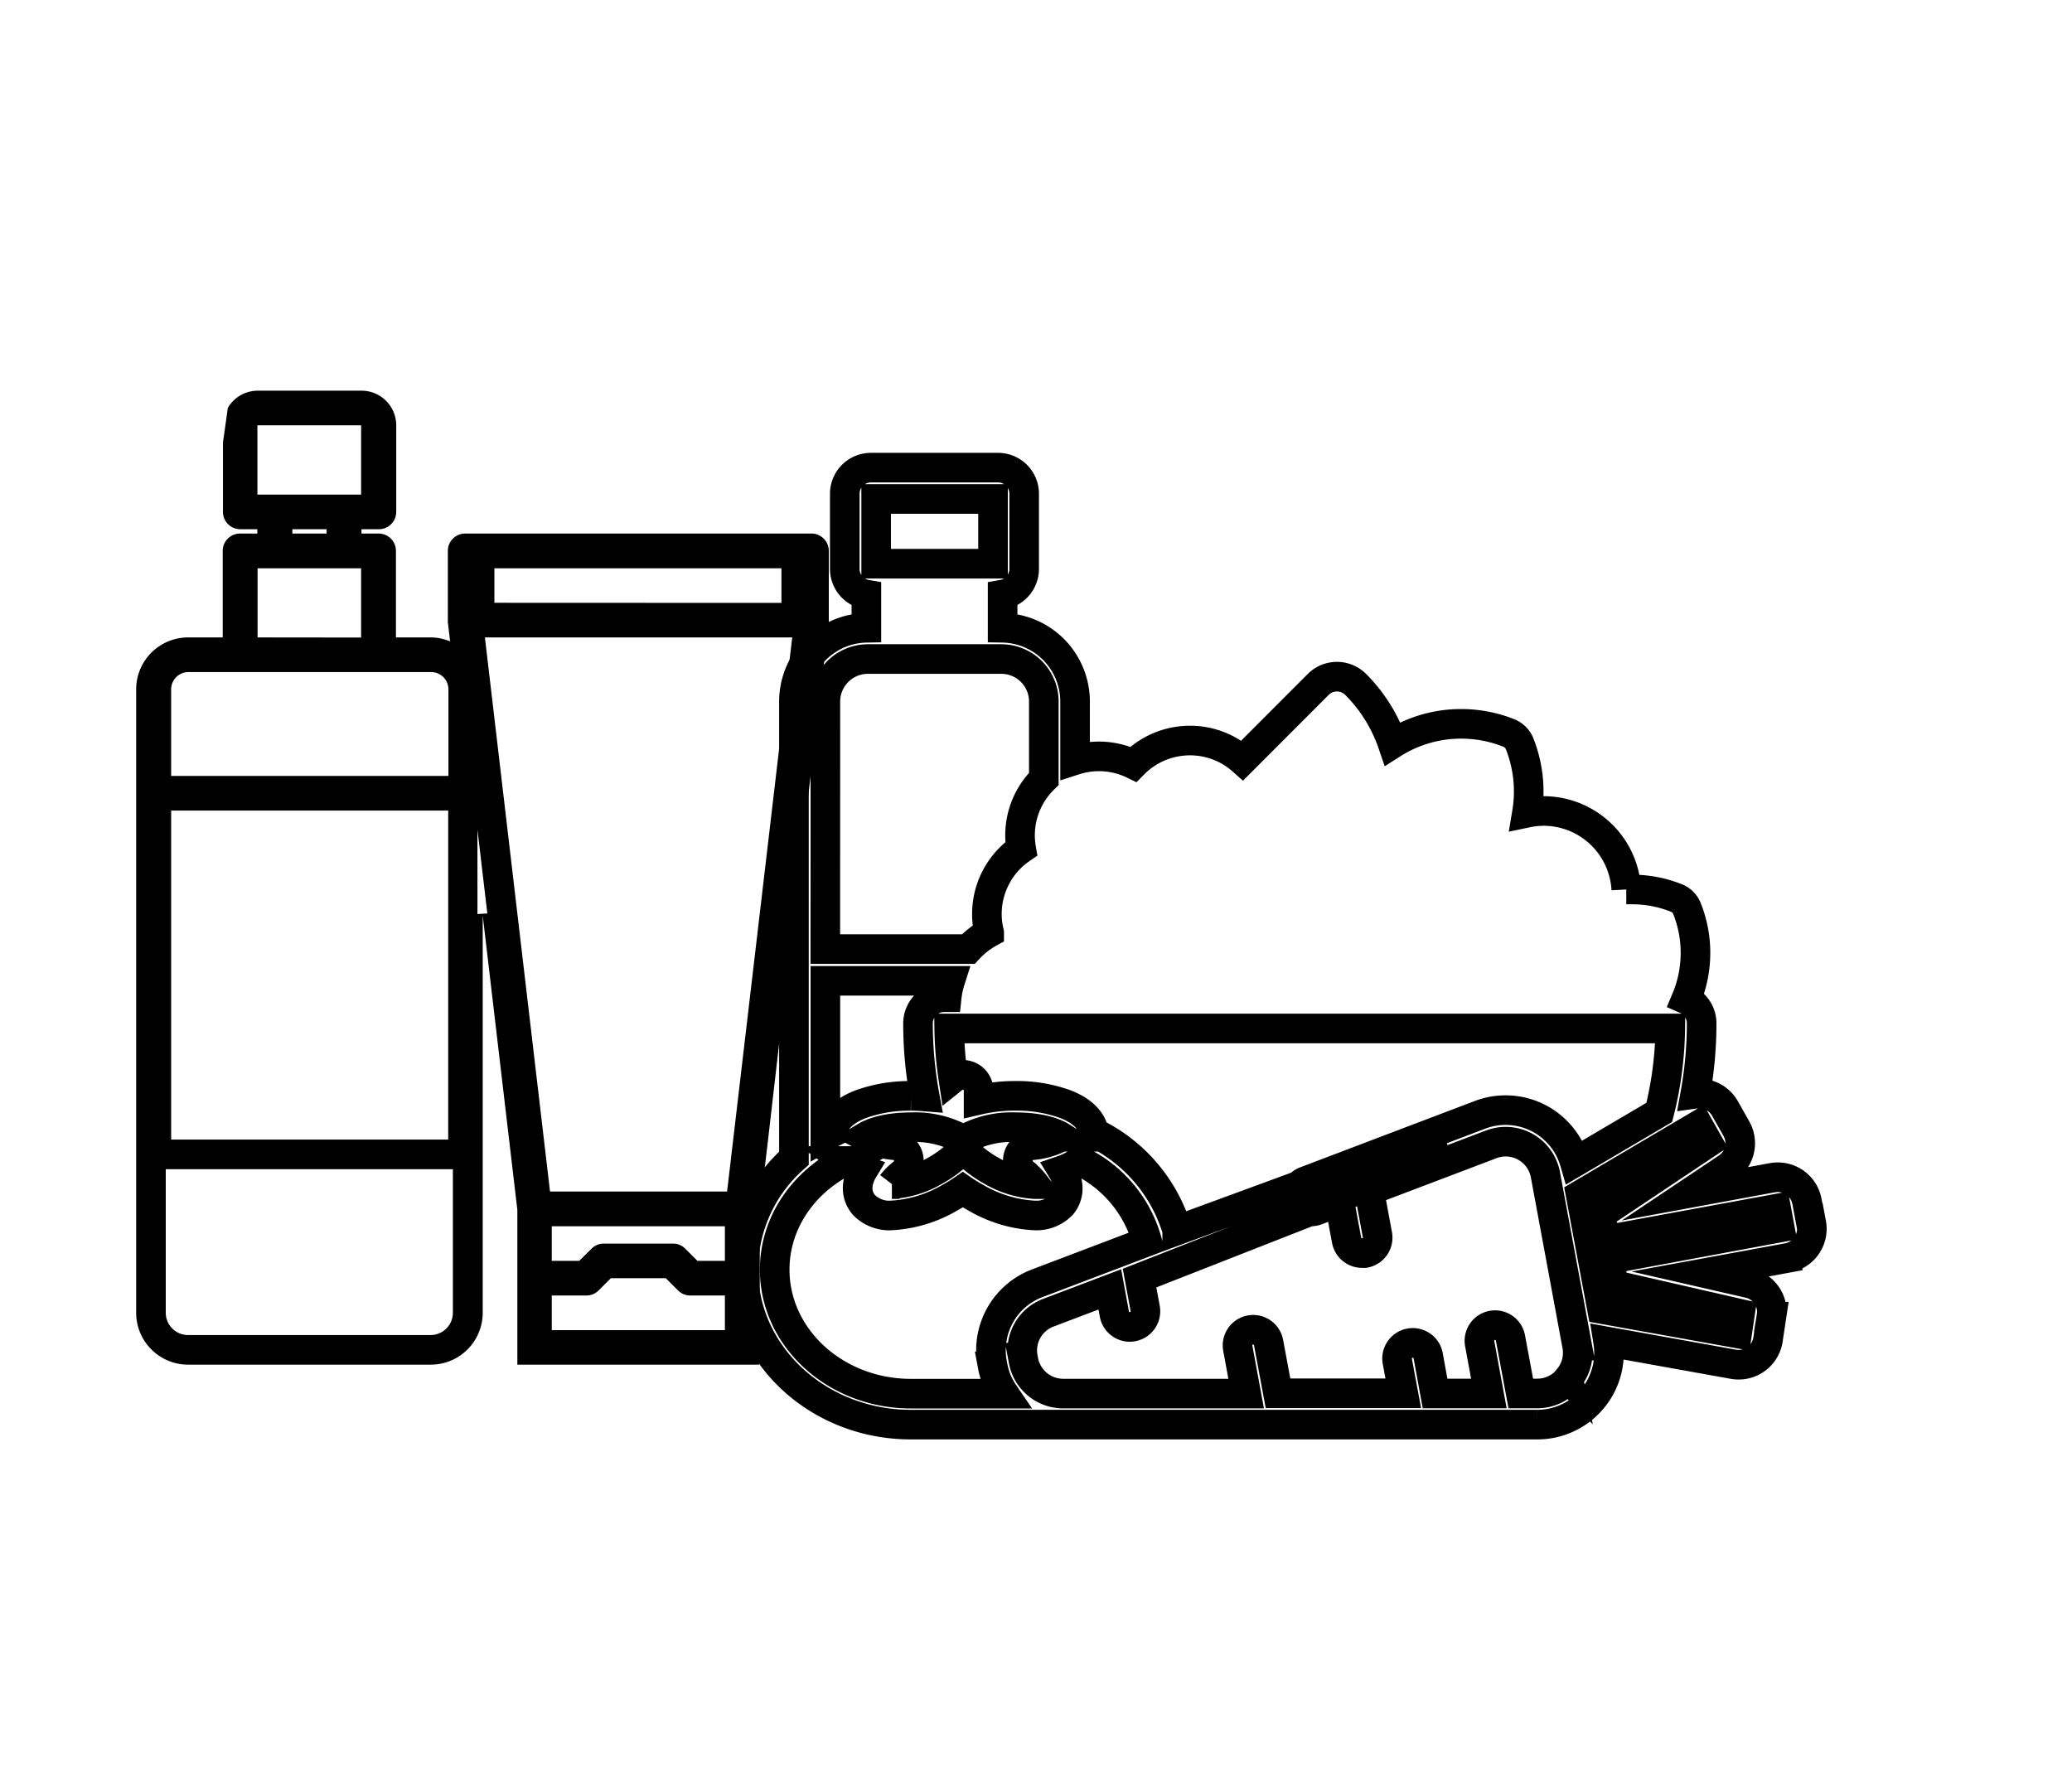 <svg id="Calque_1" data-name="Calque 1" xmlns="http://www.w3.org/2000/svg" viewBox="0 0 350 300"><defs><style>.cls-1{fill:none;stroke:#000;stroke-miterlimit:10;stroke-width:5px;}</style></defs><title>selected</title><path class="cls-1" d="M305.92,206.68l-.69-3.71a5,5,0,0,0-4.93-4.1,5.5,5.5,0,0,0-.91.08l-14,2.58,6.34-4.24a5,5,0,0,0,2.14-5.08,5.09,5.09,0,0,0-.56-1.54l-1.92-3.4a5,5,0,0,0-3.08-2.38,4.88,4.88,0,0,0-1.94-.12,66.61,66.61,0,0,0,1.07-11.94,4.42,4.42,0,0,0-2.63-4,20.23,20.23,0,0,0,.16-15.33,3.16,3.16,0,0,0-.71-1.09,3.12,3.12,0,0,0-1.08-.71,20.17,20.17,0,0,0-7.47-1.44c-.33,0-.66,0-1,0A14,14,0,0,0,260.79,137a14.16,14.16,0,0,0-2.86.3,21.85,21.85,0,0,0-1.23-11.63,3.15,3.15,0,0,0-.73-1.12,3.36,3.36,0,0,0-1.1-.73,21.78,21.78,0,0,0-8.05-1.54,21.52,21.52,0,0,0-11.58,3.35,26.13,26.13,0,0,0-6.23-10,4.48,4.48,0,0,0-6.35,0l-12.8,12.82A13.28,13.28,0,0,0,201,125.1a13.77,13.77,0,0,0-2.31.2,13.41,13.41,0,0,0-7.24,3.81,13.34,13.34,0,0,0-8.09-1.14,12.56,12.56,0,0,0-1.76.43v-9.88a12.47,12.47,0,0,0-12.24-12.47v-5.61A4.4,4.4,0,0,0,173,96.11V83.41a4.41,4.41,0,0,0-4.4-4.41h-21.5a4.41,4.41,0,0,0-4.4,4.41v12.7a4.4,4.4,0,0,0,3.65,4.33v5.61a12.47,12.47,0,0,0-12.24,12.47v77.14a25.29,25.29,0,0,0-8.56,18.77c0,14.47,12.7,26.23,28.3,26.23l105.79,0a12.1,12.1,0,0,0,12-14l21.13,3.8a5.24,5.24,0,0,0,.88.08,5,5,0,0,0,5-4.27l.58-3.84a5.08,5.08,0,0,0,0-1.65,5,5,0,0,0-3.81-4l-7.45-1.71,14-2.57a5,5,0,0,0,4-5.84ZM148,84.29h19.74V95.23H148Zm-8.58,45V118.52a7.19,7.19,0,0,1,7.17-7.19h22.56a7.18,7.18,0,0,1,7.17,7.19v13.06a13.32,13.32,0,0,0-3.82,11.81v0a13.36,13.36,0,0,0-5.6,13.28c.05.3.12.6.19.89a14,14,0,0,0-3.52,2.77H139.41Zm0,36.4h21.08a14,14,0,0,0-.58,2.77h-.44a4.42,4.42,0,0,0-4.41,4.42,67.39,67.39,0,0,0,1.14,12.35c-.76-.06-1.54-.1-2.33-.1a24.1,24.1,0,0,0-8.57,1.43c-3.57,1.41-4.56,3.41-4.77,4.79-.38.19-.75.39-1.12.6Zm33.47,32.47a10.32,10.32,0,0,1,1.87,1.87h-.1a16.46,16.46,0,0,1-7.24-2.29,18.86,18.86,0,0,1-3-2.06,2.64,2.64,0,0,0-3.42,0,18.42,18.42,0,0,1-3,2.06,16.42,16.42,0,0,1-7.24,2.29h-.1a10.32,10.32,0,0,1,1.87-1.87,2.67,2.67,0,0,0,.89-2.8,2.63,2.63,0,0,0-2.23-1.89,12.61,12.61,0,0,1-5-1.44c1-.6,3.38-1.61,7.73-1.61a16.5,16.5,0,0,1,7.51,1.47,2.63,2.63,0,0,0,2.58,0,16.5,16.5,0,0,1,7.51-1.47c4.35,0,6.77,1,7.73,1.61a12.55,12.55,0,0,1-5,1.44,2.62,2.62,0,0,0-2.23,1.9A2.66,2.66,0,0,0,172.88,198.11Zm-5.29,32.17.09.49a12.09,12.09,0,0,0,1.91,4.61H153.86c-12.69,0-23-9.4-23-20.95,0-7.89,4.82-14.78,11.92-18.35a11.39,11.39,0,0,0,3,1.56,6.44,6.44,0,0,0-.89,2.61,4.33,4.33,0,0,0,1.05,3.26,6,6,0,0,0,4.72,1.76,21.85,21.85,0,0,0,9.8-3,24.34,24.34,0,0,0,2.18-1.34,24.34,24.34,0,0,0,2.18,1.34,21.88,21.88,0,0,0,9.8,3h0a6,6,0,0,0,4.72-1.76,4.33,4.33,0,0,0,1-3.26,6.29,6.29,0,0,0-.89-2.61,11.39,11.39,0,0,0,3-1.56,21.41,21.41,0,0,1,11.33,13.6l-18.7,7.1A12.1,12.1,0,0,0,167.59,230.28Zm97.32,2.61a6.83,6.83,0,0,1-5.26,2.46h-2.77L255.14,226a2.64,2.64,0,1,0-5.19,1l1.55,8.4h-9.09L241.24,229a2.64,2.64,0,1,0-5.2,1l1,5.37H215.88l-1.6-8.59a2.64,2.64,0,1,0-5.19,1l1.41,7.64H179.61a6.84,6.84,0,0,1-6.73-5.58l-.09-.49a6.8,6.8,0,0,1,4.29-7.59l10.39-3.94.77,4.17a2.65,2.65,0,0,0,2.6,2.17,2.61,2.61,0,0,0,.48-.05,2.64,2.64,0,0,0,2.12-3.08l-.95-5.12,29.57-11.6c14.48-6.54,20.28-9.65,20-10.33s-6.52.92-21.31,5.81l-21.9,8.05a26.84,26.84,0,0,0-14.05-16.5c-.21-1.38-1.2-3.38-4.77-4.79a24.06,24.06,0,0,0-8.57-1.43,27,27,0,0,0-6.16.69v-1.6a2.64,2.64,0,0,0-2.64-2.64,2.58,2.58,0,0,0-1.63.57,61.53,61.53,0,0,1-.69-8.4H282.14a60.91,60.91,0,0,1-1.86,14.18L266,196.33a12.15,12.15,0,0,0-16-8l-29.5,11.21a2.64,2.64,0,0,0,1.88,4.94l3.88-1.47,1.21,6.51a2.65,2.65,0,0,0,2.6,2.16,2.59,2.59,0,0,0,.48,0,2.65,2.65,0,0,0,2.12-3.08l-1.38-7.46,20.59-7.82a6.83,6.83,0,0,1,9.17,5.12l5.35,28.87A6.76,6.76,0,0,1,264.91,232.89Zm9.43-20.69a2.65,2.65,0,0,0-.11,5.18l19.68,4.51-.49,3.3-22.82-4.1L267,201.84l19.87-11.73,1.65,2.93-16.76,11.2a2.65,2.65,0,0,0,1.95,4.8l26.33-4.84.59,3.17Zm-31-60.88"/><path d="M61,66H43.48a5.82,5.82,0,0,0-5,2.93c-.27,1.95-.54,3.89-.82,5.84V86.48a2.93,2.93,0,0,0,2.93,2.92h2.93V91c1.94-.11,3.89-.24,5.85-.33V89.4h5.84v1.17a47.41,47.41,0,0,1,5.85.48V89.4H64a2.93,2.93,0,0,0,2.93-2.92V71.85A5.85,5.85,0,0,0,61,66ZM43.48,83.55V71.85H61v11.7Z"/><path d="M80.65,140.14l1.67,14.17-1.67.1V140.14M76.5,197.51v24.25a3.77,3.77,0,0,1-3.77,3.77h-41A3.77,3.77,0,0,1,28,221.76V197.51H76.5M55.17,88.33v1.8H49.33V88.39c-2,.09-3.91.24-5.85.36v1.38H40.55a2.93,2.93,0,0,0-2.93,2.93v14.62H31.77A8.78,8.78,0,0,0,23,116.46v105.3a8.77,8.77,0,0,0,8.77,8.77h41a8.77,8.77,0,0,0,8.77-8.77V154.65l5.85,49.73v26.15h40.83l.12-5.85v-20.3l.71-6,.69-5.85L131.76,175l.69-5.89,1.64-13.89q.45-3.88.92-7.75l.67-5.82q.62-5.19,1.22-10.39L140,105.11c0-.06,0-.11,0-.17s0-.12,0-.18V93.06a2.93,2.93,0,0,0-2.92-2.93H78.58a2.93,2.93,0,0,0-2.93,2.93v11.7c0,.06,0,.11,0,.17s0,.11,0,.17l.38,3.25a8.61,8.61,0,0,0-3.33-.67H66.88V93.06A2.93,2.93,0,0,0,64,90.13H61V89a36.62,36.62,0,0,0-5.85-.65Zm28.34,13.5V96H132v5.85Zm-40,5.85V96H61v11.7Zm49.4,93.6-11-93.6h51.91l-11,93.6Zm-64-70.2V116.46a2.93,2.93,0,0,1,2.92-2.93h41a2.93,2.93,0,0,1,2.92,2.93v14.62Zm0,61.43V136.93h46.8v55.58ZM93.2,213v-5.85h29.25V213h-4.64l-2.06-2.06a2.89,2.89,0,0,0-2.08-.86H102a2.91,2.91,0,0,0-2.07.85L97.84,213Zm0,11.7v-5.85h5.85a2.92,2.92,0,0,0,2.07-.86l2.06-2.06h9.28l2.07,2.06a2.92,2.92,0,0,0,2.07.86h5.85v5.85Z"/></svg>